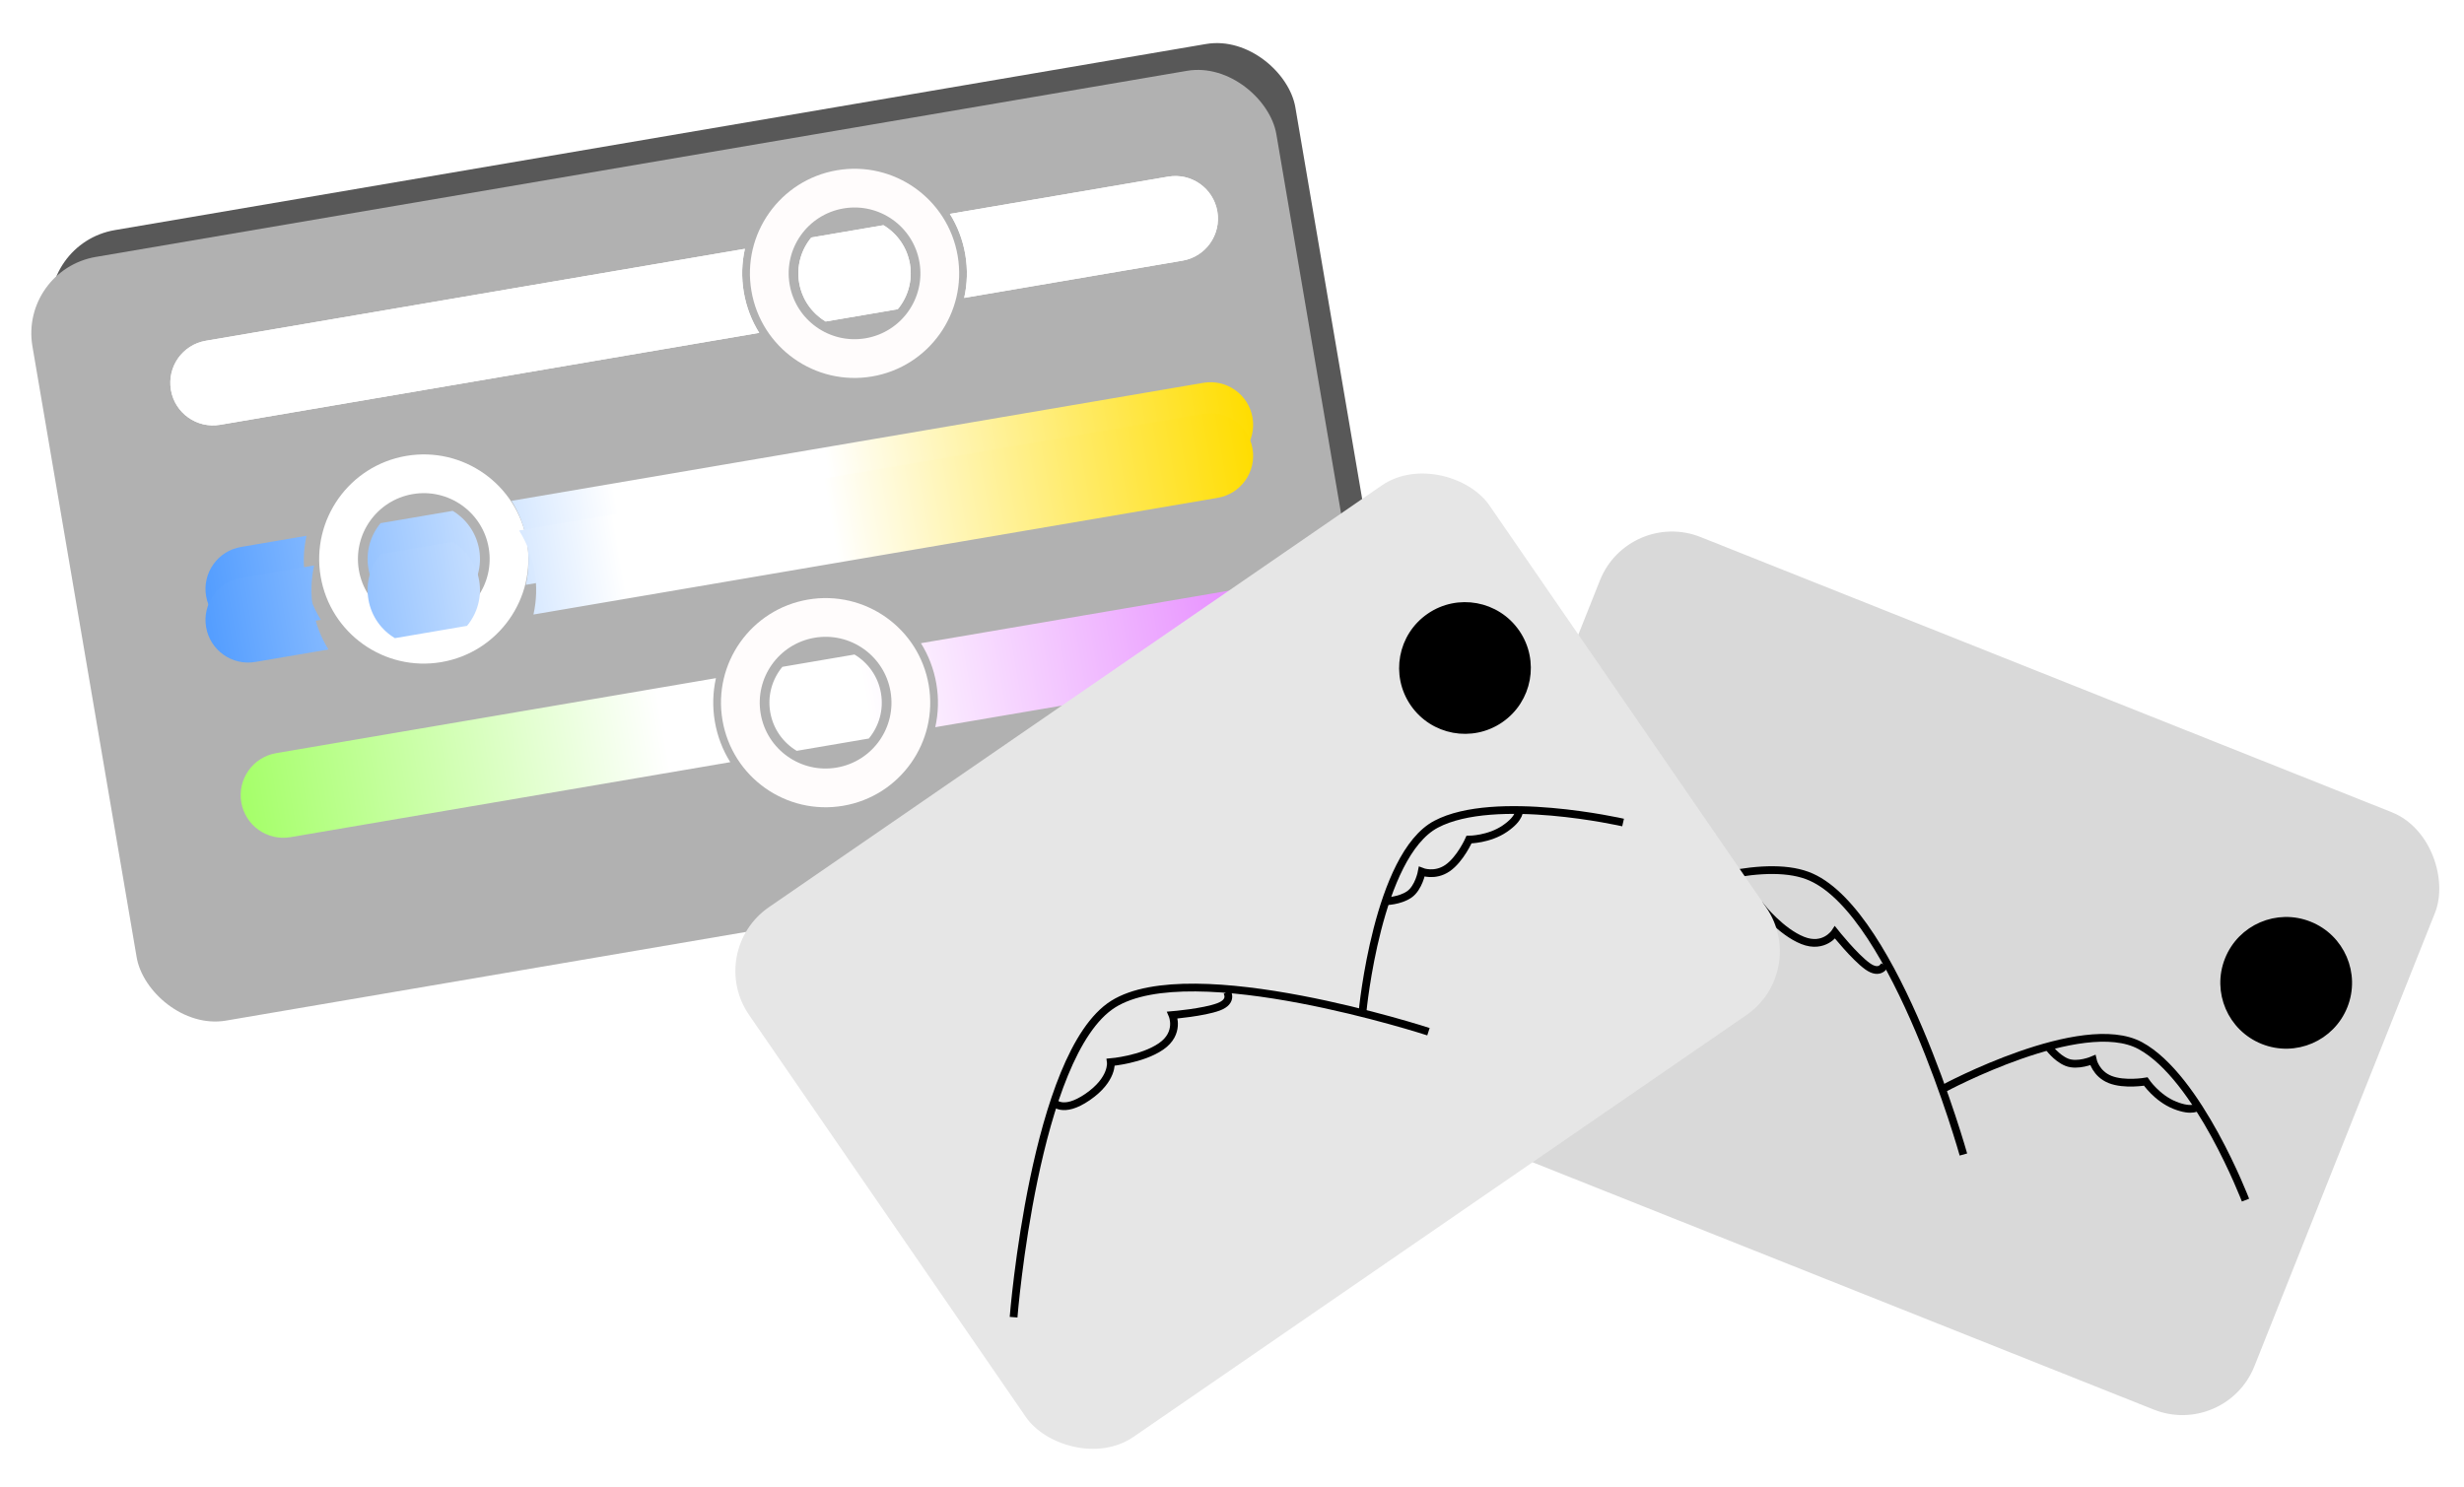 <svg width="318" height="192" viewBox="0 0 318 192" fill="none" xmlns="http://www.w3.org/2000/svg">
<rect x="210.186" y="65.624" width="116" height="83" rx="10" transform="rotate(21.713 210.186 65.624)" fill="#D9D9D9"/>
<path d="M193.008 124.981C193.008 124.981 222.786 108.315 233.75 113.219C244.713 118.123 253.396 149.027 253.396 149.027" stroke="black"/>
<path d="M250.876 140.489C250.876 140.489 268.688 130.899 276.215 134.972C283.742 139.046 289.801 154.913 289.801 154.913" stroke="black"/>
<path d="M218.968 113.792C218.968 113.792 218.248 115.656 221.964 117.136C225.681 118.616 227.349 117.129 227.349 117.129C227.349 117.129 229.861 120.281 232.649 121.391C235.436 122.501 236.825 120.363 236.825 120.363C236.825 120.363 239.337 123.516 241.01 124.72C242.683 125.925 243.238 124.531 243.238 124.531" stroke="black"/>
<path d="M264.331 135.083C264.331 135.083 265.354 136.567 266.748 137.122C268.141 137.677 270.09 136.838 270.09 136.838C270.09 136.838 270.464 138.602 272.322 139.342C274.18 140.082 276.925 139.605 276.925 139.605C276.925 139.605 278.361 141.746 280.684 142.671C283.006 143.596 283.708 142.845 283.708 142.845" stroke="black"/>
<circle cx="295.051" cy="126.865" r="8" transform="rotate(21.713 295.051 126.865)" fill="black" stroke="black"/>
<g filter="url(#filter0_d_2065_179)">
<rect x="4.957" y="27.384" width="162.858" height="100" rx="10" transform="rotate(-9.68 4.957 27.384)" fill="#585858"/>
</g>
<g filter="url(#filter1_d_2065_179)">
<rect x="2.504" y="30.846" width="162.858" height="100" rx="10" transform="rotate(-9.68 2.504 30.846)" fill="#B1B1B1"/>
</g>
<path d="M108.016 21.978C115.365 20.724 122.34 25.666 123.594 33.015C124.847 40.365 119.905 47.34 112.556 48.593C105.206 49.847 98.232 44.905 96.978 37.555C95.724 30.206 100.666 23.231 108.016 21.978ZM108.857 26.906C104.229 27.696 101.117 32.087 101.907 36.715C102.696 41.342 107.087 44.454 111.715 43.664C116.343 42.875 119.454 38.484 118.665 33.856C117.875 29.229 113.484 26.117 108.857 26.906Z" fill="#FFFCFC"/>
<g filter="url(#filter2_f_2065_179)">
<path d="M96.133 32.12C95.732 33.909 95.665 35.805 95.992 37.724C96.32 39.643 97.011 41.409 97.983 42.964L28.407 54.832C25.412 55.342 22.571 53.329 22.06 50.335C21.549 47.34 23.563 44.499 26.557 43.988L96.133 32.12ZM114.014 29.07C115.764 30.121 117.063 31.898 117.433 34.067C117.803 36.236 117.166 38.343 115.864 39.914L106.557 41.501C104.808 40.451 103.509 38.674 103.139 36.505C102.769 34.336 103.405 32.229 104.707 30.658L114.014 29.07ZM150.763 22.802C153.757 22.291 156.599 24.304 157.109 27.299C157.62 30.293 155.607 33.135 152.613 33.645L124.438 38.451C124.839 36.662 124.907 34.767 124.579 32.848C124.252 30.928 123.56 29.163 122.589 27.608L150.763 22.802Z" fill="white"/>
</g>
<path d="M96.133 32.12C95.732 33.909 95.665 35.805 95.992 37.724C96.32 39.643 97.011 41.409 97.983 42.964L28.407 54.832C25.412 55.342 22.571 53.329 22.06 50.335C21.549 47.34 23.563 44.499 26.557 43.988L96.133 32.12ZM114.014 29.07C115.764 30.121 117.063 31.898 117.433 34.067C117.803 36.236 117.166 38.343 115.864 39.914L106.557 41.501C104.808 40.451 103.509 38.674 103.139 36.505C102.769 34.336 103.405 32.229 104.707 30.658L114.014 29.07ZM150.763 22.802C153.757 22.291 156.599 24.304 157.109 27.299C157.62 30.293 155.607 33.135 152.613 33.645L124.438 38.451C124.839 36.662 124.907 34.767 124.579 32.848C124.252 30.928 123.56 29.163 122.589 27.608L150.763 22.802Z" fill="white"/>
<path d="M104.281 77.395C111.631 76.141 118.605 81.083 119.859 88.432C121.112 95.782 116.171 102.756 108.821 104.01C101.471 105.264 94.497 100.322 93.243 92.972C91.989 85.623 96.931 78.648 104.281 77.395ZM105.122 82.323C100.494 83.113 97.383 87.504 98.172 92.132C98.961 96.759 103.353 99.871 107.98 99.081C112.608 98.292 115.719 93.901 114.93 89.273C114.141 84.645 109.749 81.534 105.122 82.323Z" fill="#FFFCFC"/>
<path d="M92.398 87.537C91.997 89.326 91.93 91.221 92.257 93.141C92.585 95.06 93.277 96.826 94.248 98.381L37.487 108.063C34.492 108.573 31.651 106.56 31.14 103.566C30.629 100.571 32.643 97.73 35.637 97.219L92.398 87.537ZM110.28 84.487C112.029 85.538 113.328 87.314 113.698 89.484C114.068 91.653 113.431 93.76 112.129 95.331L102.822 96.918C101.073 95.868 99.774 94.091 99.404 91.922C99.034 89.752 99.671 87.646 100.973 86.075L110.28 84.487ZM159.843 76.033C162.837 75.522 165.679 77.535 166.19 80.53C166.7 83.524 164.687 86.365 161.693 86.876L120.704 93.868C121.104 92.079 121.172 90.184 120.844 88.264C120.517 86.345 119.825 84.58 118.854 83.025L159.843 76.033Z" fill="url(#paint0_linear_2065_179)"/>
<path d="M56.964 85.466C49.614 86.719 42.64 81.778 41.386 74.428C40.133 67.078 45.075 60.104 52.424 58.85C59.774 57.596 66.748 62.538 68.002 69.888C69.256 77.238 64.314 84.212 56.964 85.466ZM56.123 80.537C60.751 79.748 63.862 75.356 63.073 70.729C62.284 66.101 57.892 62.99 53.265 63.779C48.637 64.568 45.526 68.96 46.315 73.587C47.105 78.215 51.496 81.326 56.123 80.537Z" fill="white"/>
<g filter="url(#filter3_f_2065_179)">
<path d="M67.861 75.492C68.262 73.703 68.329 71.807 68.002 69.888C67.675 67.969 66.983 66.203 66.012 64.648L155.303 49.417C158.297 48.907 161.139 50.92 161.649 53.914C162.16 56.909 160.147 59.75 157.153 60.261L67.861 75.492ZM50.965 78.374C49.216 77.323 47.917 75.546 47.547 73.377C47.178 71.208 47.814 69.101 49.116 67.53L58.423 65.943C60.172 66.993 61.471 68.77 61.841 70.939C62.211 73.108 61.575 75.215 60.273 76.786L50.965 78.374ZM32.947 81.447C29.952 81.958 27.111 79.945 26.6 76.95C26.089 73.956 28.103 71.115 31.097 70.604L39.556 69.161C39.155 70.95 39.087 72.845 39.415 74.764C39.742 76.684 40.434 78.449 41.405 80.004L32.947 81.447Z" fill="url(#paint1_linear_2065_179)"/>
</g>
<g filter="url(#filter4_d_2065_179)">
<path d="M68.847 75.323C69.248 73.534 69.315 71.639 68.988 69.72C68.66 67.801 67.969 66.035 66.997 64.48L155.303 49.417C158.297 48.907 161.139 50.92 161.649 53.914C162.16 56.909 160.147 59.75 157.153 60.261L68.847 75.323ZM50.965 78.374C49.216 77.323 47.917 75.546 47.547 73.377C47.178 71.208 47.814 69.101 49.116 67.53L58.423 65.943C60.172 66.993 61.471 68.77 61.841 70.939C62.211 73.108 61.575 75.215 60.273 76.786L50.965 78.374ZM32.947 81.447C29.952 81.958 27.111 79.945 26.6 76.95C26.089 73.956 28.103 71.115 31.097 70.604L40.541 68.993C40.141 70.782 40.073 72.677 40.401 74.596C40.728 76.516 41.42 78.281 42.391 79.836L32.947 81.447Z" fill="url(#paint2_linear_2065_179)"/>
</g>
<g filter="url(#filter5_g_2065_179)">
<rect x="91" y="122.768" width="116" height="83" rx="10" transform="rotate(-34.539 91 122.768)" fill="#E6E6E6"/>
</g>
<path d="M130.811 170.026C130.811 170.026 133.497 136.007 143.665 129.615C153.834 123.224 184.354 133.173 184.354 133.173" stroke="black"/>
<path d="M175.855 130.525C175.855 130.525 177.775 110.387 185.344 106.391C192.913 102.396 209.473 106.173 209.473 106.173" stroke="black"/>
<path d="M135.93 142.225C135.93 142.225 137.08 143.859 140.375 141.592C143.67 139.324 143.361 137.11 143.361 137.11C143.361 137.11 147.377 136.772 149.848 135.071C152.32 133.37 151.314 131.028 151.314 131.028C151.314 131.028 155.331 130.691 157.262 129.969C159.193 129.247 158.343 128.011 158.343 128.011" stroke="black"/>
<path d="M178.834 116.335C178.834 116.335 180.637 116.308 181.872 115.458C183.108 114.607 183.493 112.521 183.493 112.521C183.493 112.521 185.167 113.19 186.815 112.056C188.462 110.922 189.591 108.375 189.591 108.375C189.591 108.375 192.169 108.37 194.229 106.953C196.288 105.536 196.053 104.535 196.053 104.535" stroke="black"/>
<circle cx="189.068" cy="86.226" r="8" transform="rotate(-34.539 189.068 86.226)" fill="black" stroke="black"/>
<defs>
<filter id="filter0_d_2065_179" x="2.495" y="1.538" width="182.278" height="130.885" filterUnits="userSpaceOnUse" color-interpolation-filters="sRGB">
<feFlood flood-opacity="0" result="BackgroundImageFix"/>
<feColorMatrix in="SourceAlpha" type="matrix" values="0 0 0 0 0 0 0 0 0 0 0 0 0 0 0 0 0 0 127 0" result="hardAlpha"/>
<feOffset dy="4"/>
<feGaussianBlur stdDeviation="2"/>
<feComposite in2="hardAlpha" operator="out"/>
<feColorMatrix type="matrix" values="0 0 0 0 0 0 0 0 0 0 0 0 0 0 0 0 0 0 0.25 0"/>
<feBlend mode="normal" in2="BackgroundImageFix" result="effect1_dropShadow_2065_179"/>
<feBlend mode="normal" in="SourceGraphic" in2="effect1_dropShadow_2065_179" result="shape"/>
</filter>
<filter id="filter1_d_2065_179" x="0.042" y="5" width="182.278" height="130.885" filterUnits="userSpaceOnUse" color-interpolation-filters="sRGB">
<feFlood flood-opacity="0" result="BackgroundImageFix"/>
<feColorMatrix in="SourceAlpha" type="matrix" values="0 0 0 0 0 0 0 0 0 0 0 0 0 0 0 0 0 0 127 0" result="hardAlpha"/>
<feOffset dy="4"/>
<feGaussianBlur stdDeviation="2"/>
<feComposite in2="hardAlpha" operator="out"/>
<feColorMatrix type="matrix" values="0 0 0 0 0 0 0 0 0 0 0 0 0 0 0 0 0 0 0.25 0"/>
<feBlend mode="normal" in2="BackgroundImageFix" result="effect1_dropShadow_2065_179"/>
<feBlend mode="normal" in="SourceGraphic" in2="effect1_dropShadow_2065_179" result="shape"/>
</filter>
<filter id="filter2_f_2065_179" x="17.981" y="18.723" width="143.208" height="40.188" filterUnits="userSpaceOnUse" color-interpolation-filters="sRGB">
<feFlood flood-opacity="0" result="BackgroundImageFix"/>
<feBlend mode="normal" in="SourceGraphic" in2="BackgroundImageFix" result="shape"/>
<feGaussianBlur stdDeviation="2" result="effect1_foregroundBlur_2065_179"/>
</filter>
<filter id="filter3_f_2065_179" x="22.521" y="45.338" width="143.208" height="40.188" filterUnits="userSpaceOnUse" color-interpolation-filters="sRGB">
<feFlood flood-opacity="0" result="BackgroundImageFix"/>
<feBlend mode="normal" in="SourceGraphic" in2="BackgroundImageFix" result="shape"/>
<feGaussianBlur stdDeviation="2" result="effect1_foregroundBlur_2065_179"/>
</filter>
<filter id="filter4_d_2065_179" x="22.521" y="49.338" width="143.208" height="40.188" filterUnits="userSpaceOnUse" color-interpolation-filters="sRGB">
<feFlood flood-opacity="0" result="BackgroundImageFix"/>
<feColorMatrix in="SourceAlpha" type="matrix" values="0 0 0 0 0 0 0 0 0 0 0 0 0 0 0 0 0 0 127 0" result="hardAlpha"/>
<feOffset dy="4"/>
<feGaussianBlur stdDeviation="2"/>
<feComposite in2="hardAlpha" operator="out"/>
<feColorMatrix type="matrix" values="0 0 0 0 0 0 0 0 0 0 0 0 0 0 0 0 0 0 0.25 0"/>
<feBlend mode="normal" in2="BackgroundImageFix" result="effect1_dropShadow_2065_179"/>
<feBlend mode="normal" in="SourceGraphic" in2="effect1_dropShadow_2065_179" result="shape"/>
</filter>
<filter id="filter5_g_2065_179" x="90.206" y="56.206" width="144.2" height="135.727" filterUnits="userSpaceOnUse" color-interpolation-filters="sRGB">
<feFlood flood-opacity="0" result="BackgroundImageFix"/>
<feBlend mode="normal" in="SourceGraphic" in2="BackgroundImageFix" result="shape"/>
<feTurbulence type="fractalNoise" baseFrequency="1.429 1.429" numOctaves="3" seed="9279" />
<feDisplacementMap in="shape" scale="9.4" xChannelSelector="R" yChannelSelector="G" result="displacedImage" width="100%" height="100%" />
<feMerge result="effect1_texture_2065_179">
<feMergeNode in="displacedImage"/>
</feMerge>
</filter>
<linearGradient id="paint0_linear_2065_179" x1="31.14" y1="103.566" x2="166.19" y2="80.53" gradientUnits="userSpaceOnUse">
<stop stop-color="#A5FF69"/>
<stop offset="0.404" stop-color="white"/>
<stop offset="0.596" stop-color="white"/>
<stop offset="0.976" stop-color="#E68AFF"/>
</linearGradient>
<linearGradient id="paint1_linear_2065_179" x1="161.649" y1="53.914" x2="26.6" y2="76.95" gradientUnits="userSpaceOnUse">
<stop stop-color="#FFDD00"/>
<stop offset="0.403" stop-color="white"/>
<stop offset="0.604" stop-color="white"/>
<stop offset="1" stop-color="#539DFF"/>
</linearGradient>
<linearGradient id="paint2_linear_2065_179" x1="161.649" y1="53.914" x2="26.6" y2="76.95" gradientUnits="userSpaceOnUse">
<stop stop-color="#FFDD00"/>
<stop offset="0.403" stop-color="white"/>
<stop offset="0.604" stop-color="white"/>
<stop offset="1" stop-color="#539DFF"/>
</linearGradient>
</defs>
</svg>
